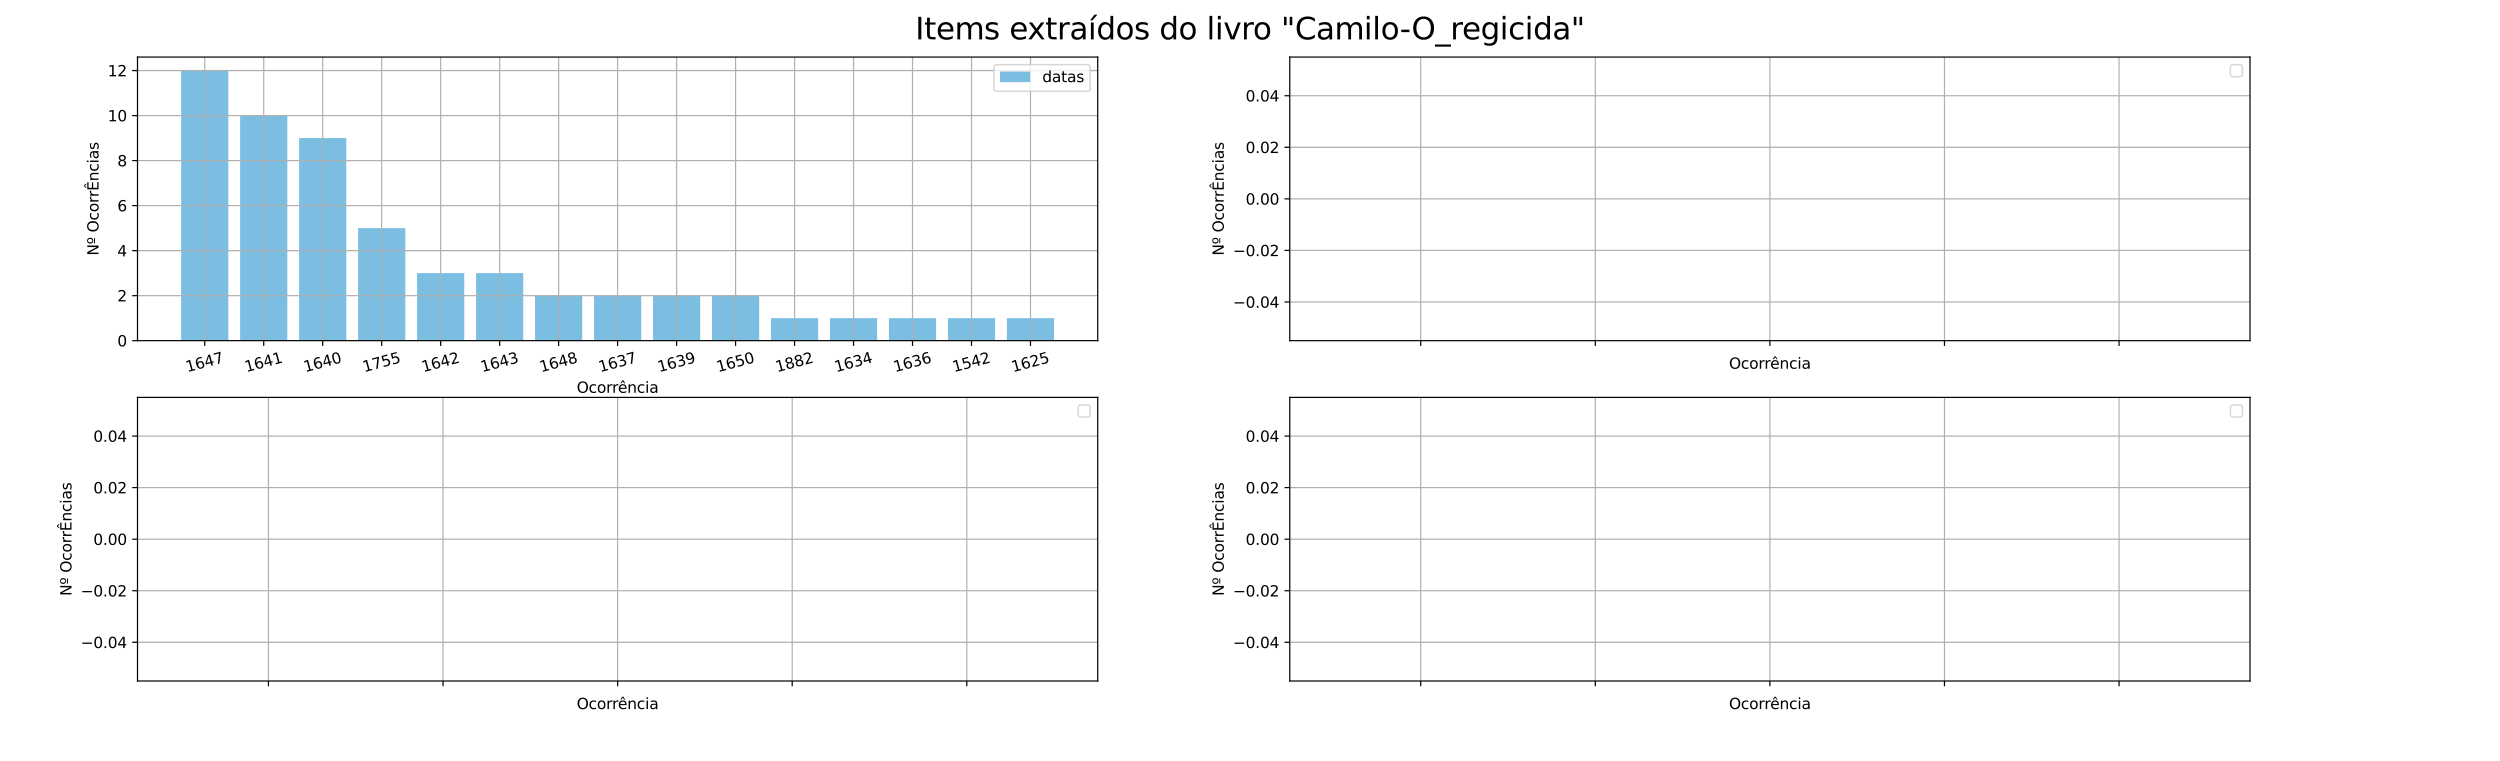 <?xml version="1.0" encoding="utf-8" standalone="no"?>
<!DOCTYPE svg PUBLIC "-//W3C//DTD SVG 1.1//EN"
  "http://www.w3.org/Graphics/SVG/1.1/DTD/svg11.dtd">
<svg xmlns:xlink="http://www.w3.org/1999/xlink" width="1656pt" height="504pt" viewBox="0 0 1656 504" xmlns="http://www.w3.org/2000/svg" version="1.1">
 <defs>
  <style type="text/css">*{stroke-linejoin: round; stroke-linecap: butt}</style>
 </defs>
 <g id="figure_1">
  <g id="patch_1">
   <path d="M 0 504 
L 1656 504 
L 1656 0 
L 0 0 
z
" style="fill: #ffffff"/>
  </g>
  <g id="axes_1">
   <g id="patch_2">
    <path d="M 91.08 225.655 
L 727.135 225.655 
L 727.135 37.8 
L 91.08 37.8 
z
" style="fill: #ffffff"/>
   </g>
   <g id="patch_3">
    <path d="M 119.992 225.655 
L 151.247 225.655 
L 151.247 46.745 
L 119.992 46.745 
z
" clip-path="url(#pb03be404f5)" style="fill: #7bbee2"/>
   </g>
   <g id="patch_4">
    <path d="M 159.061 225.655 
L 190.317 225.655 
L 190.317 76.564 
L 159.061 76.564 
z
" clip-path="url(#pb03be404f5)" style="fill: #7bbee2"/>
   </g>
   <g id="patch_5">
    <path d="M 198.131 225.655 
L 229.387 225.655 
L 229.387 91.473 
L 198.131 91.473 
z
" clip-path="url(#pb03be404f5)" style="fill: #7bbee2"/>
   </g>
   <g id="patch_6">
    <path d="M 237.201 225.655 
L 268.456 225.655 
L 268.456 151.109 
L 237.201 151.109 
z
" clip-path="url(#pb03be404f5)" style="fill: #7bbee2"/>
   </g>
   <g id="patch_7">
    <path d="M 276.27 225.655 
L 307.526 225.655 
L 307.526 180.927 
L 276.27 180.927 
z
" clip-path="url(#pb03be404f5)" style="fill: #7bbee2"/>
   </g>
   <g id="patch_8">
    <path d="M 315.34 225.655 
L 346.596 225.655 
L 346.596 180.927 
L 315.34 180.927 
z
" clip-path="url(#pb03be404f5)" style="fill: #7bbee2"/>
   </g>
   <g id="patch_9">
    <path d="M 354.41 225.655 
L 385.665 225.655 
L 385.665 195.836 
L 354.41 195.836 
z
" clip-path="url(#pb03be404f5)" style="fill: #7bbee2"/>
   </g>
   <g id="patch_10">
    <path d="M 393.479 225.655 
L 424.735 225.655 
L 424.735 195.836 
L 393.479 195.836 
z
" clip-path="url(#pb03be404f5)" style="fill: #7bbee2"/>
   </g>
   <g id="patch_11">
    <path d="M 432.549 225.655 
L 463.805 225.655 
L 463.805 195.836 
L 432.549 195.836 
z
" clip-path="url(#pb03be404f5)" style="fill: #7bbee2"/>
   </g>
   <g id="patch_12">
    <path d="M 471.619 225.655 
L 502.875 225.655 
L 502.875 195.836 
L 471.619 195.836 
z
" clip-path="url(#pb03be404f5)" style="fill: #7bbee2"/>
   </g>
   <g id="patch_13">
    <path d="M 510.688 225.655 
L 541.944 225.655 
L 541.944 210.745 
L 510.688 210.745 
z
" clip-path="url(#pb03be404f5)" style="fill: #7bbee2"/>
   </g>
   <g id="patch_14">
    <path d="M 549.758 225.655 
L 581.014 225.655 
L 581.014 210.745 
L 549.758 210.745 
z
" clip-path="url(#pb03be404f5)" style="fill: #7bbee2"/>
   </g>
   <g id="patch_15">
    <path d="M 588.828 225.655 
L 620.084 225.655 
L 620.084 210.745 
L 588.828 210.745 
z
" clip-path="url(#pb03be404f5)" style="fill: #7bbee2"/>
   </g>
   <g id="patch_16">
    <path d="M 627.898 225.655 
L 659.153 225.655 
L 659.153 210.745 
L 627.898 210.745 
z
" clip-path="url(#pb03be404f5)" style="fill: #7bbee2"/>
   </g>
   <g id="patch_17">
    <path d="M 666.967 225.655 
L 698.223 225.655 
L 698.223 210.745 
L 666.967 210.745 
z
" clip-path="url(#pb03be404f5)" style="fill: #7bbee2"/>
   </g>
   <g id="matplotlib.axis_1">
    <g id="xtick_1">
     <g id="line2d_1">
      <path d="M 135.619 225.655 
L 135.619 37.8 
" clip-path="url(#pb03be404f5)" style="fill: none; stroke: #b0b0b0; stroke-width: 0.8; stroke-linecap: square"/>
     </g>
     <g id="line2d_2">
      <defs>
       <path id="mbb9b0a2af9" d="M 0 0 
L 0 3.5 
" style="stroke: #000000; stroke-width: 0.8"/>
      </defs>
      <g>
       <use xlink:href="#mbb9b0a2af9" x="135.619" y="225.655" style="stroke: #000000; stroke-width: 0.8"/>
      </g>
     </g>
     <g id="text_1">
      <!-- 1647 -->
      <g transform="translate(124.042 246.581) rotate(-15) scale(0.1 -0.1)">
       <defs>
        <path id="DejaVuSans-31" d="M 794 531 
L 1825 531 
L 1825 4091 
L 703 3866 
L 703 4441 
L 1819 4666 
L 2450 4666 
L 2450 531 
L 3481 531 
L 3481 0 
L 794 0 
L 794 531 
z
" transform="scale(0.016)"/>
        <path id="DejaVuSans-36" d="M 2113 2584 
Q 1688 2584 1439 2293 
Q 1191 2003 1191 1497 
Q 1191 994 1439 701 
Q 1688 409 2113 409 
Q 2538 409 2786 701 
Q 3034 994 3034 1497 
Q 3034 2003 2786 2293 
Q 2538 2584 2113 2584 
z
M 3366 4563 
L 3366 3988 
Q 3128 4100 2886 4159 
Q 2644 4219 2406 4219 
Q 1781 4219 1451 3797 
Q 1122 3375 1075 2522 
Q 1259 2794 1537 2939 
Q 1816 3084 2150 3084 
Q 2853 3084 3261 2657 
Q 3669 2231 3669 1497 
Q 3669 778 3244 343 
Q 2819 -91 2113 -91 
Q 1303 -91 875 529 
Q 447 1150 447 2328 
Q 447 3434 972 4092 
Q 1497 4750 2381 4750 
Q 2619 4750 2861 4703 
Q 3103 4656 3366 4563 
z
" transform="scale(0.016)"/>
        <path id="DejaVuSans-34" d="M 2419 4116 
L 825 1625 
L 2419 1625 
L 2419 4116 
z
M 2253 4666 
L 3047 4666 
L 3047 1625 
L 3713 1625 
L 3713 1100 
L 3047 1100 
L 3047 0 
L 2419 0 
L 2419 1100 
L 313 1100 
L 313 1709 
L 2253 4666 
z
" transform="scale(0.016)"/>
        <path id="DejaVuSans-37" d="M 525 4666 
L 3525 4666 
L 3525 4397 
L 1831 0 
L 1172 0 
L 2766 4134 
L 525 4134 
L 525 4666 
z
" transform="scale(0.016)"/>
       </defs>
       <use xlink:href="#DejaVuSans-31"/>
       <use xlink:href="#DejaVuSans-36" x="63.623"/>
       <use xlink:href="#DejaVuSans-34" x="127.246"/>
       <use xlink:href="#DejaVuSans-37" x="190.869"/>
      </g>
     </g>
    </g>
    <g id="xtick_2">
     <g id="line2d_3">
      <path d="M 174.689 225.655 
L 174.689 37.8 
" clip-path="url(#pb03be404f5)" style="fill: none; stroke: #b0b0b0; stroke-width: 0.8; stroke-linecap: square"/>
     </g>
     <g id="line2d_4">
      <g>
       <use xlink:href="#mbb9b0a2af9" x="174.689" y="225.655" style="stroke: #000000; stroke-width: 0.8"/>
      </g>
     </g>
     <g id="text_2">
      <!-- 1641 -->
      <g transform="translate(163.112 246.581) rotate(-15) scale(0.1 -0.1)">
       <use xlink:href="#DejaVuSans-31"/>
       <use xlink:href="#DejaVuSans-36" x="63.623"/>
       <use xlink:href="#DejaVuSans-34" x="127.246"/>
       <use xlink:href="#DejaVuSans-31" x="190.869"/>
      </g>
     </g>
    </g>
    <g id="xtick_3">
     <g id="line2d_5">
      <path d="M 213.759 225.655 
L 213.759 37.8 
" clip-path="url(#pb03be404f5)" style="fill: none; stroke: #b0b0b0; stroke-width: 0.8; stroke-linecap: square"/>
     </g>
     <g id="line2d_6">
      <g>
       <use xlink:href="#mbb9b0a2af9" x="213.759" y="225.655" style="stroke: #000000; stroke-width: 0.8"/>
      </g>
     </g>
     <g id="text_3">
      <!-- 1640 -->
      <g transform="translate(202.182 246.581) rotate(-15) scale(0.1 -0.1)">
       <defs>
        <path id="DejaVuSans-30" d="M 2034 4250 
Q 1547 4250 1301 3770 
Q 1056 3291 1056 2328 
Q 1056 1369 1301 889 
Q 1547 409 2034 409 
Q 2525 409 2770 889 
Q 3016 1369 3016 2328 
Q 3016 3291 2770 3770 
Q 2525 4250 2034 4250 
z
M 2034 4750 
Q 2819 4750 3233 4129 
Q 3647 3509 3647 2328 
Q 3647 1150 3233 529 
Q 2819 -91 2034 -91 
Q 1250 -91 836 529 
Q 422 1150 422 2328 
Q 422 3509 836 4129 
Q 1250 4750 2034 4750 
z
" transform="scale(0.016)"/>
       </defs>
       <use xlink:href="#DejaVuSans-31"/>
       <use xlink:href="#DejaVuSans-36" x="63.623"/>
       <use xlink:href="#DejaVuSans-34" x="127.246"/>
       <use xlink:href="#DejaVuSans-30" x="190.869"/>
      </g>
     </g>
    </g>
    <g id="xtick_4">
     <g id="line2d_7">
      <path d="M 252.829 225.655 
L 252.829 37.8 
" clip-path="url(#pb03be404f5)" style="fill: none; stroke: #b0b0b0; stroke-width: 0.8; stroke-linecap: square"/>
     </g>
     <g id="line2d_8">
      <g>
       <use xlink:href="#mbb9b0a2af9" x="252.829" y="225.655" style="stroke: #000000; stroke-width: 0.8"/>
      </g>
     </g>
     <g id="text_4">
      <!-- 1755 -->
      <g transform="translate(241.251 246.581) rotate(-15) scale(0.1 -0.1)">
       <defs>
        <path id="DejaVuSans-35" d="M 691 4666 
L 3169 4666 
L 3169 4134 
L 1269 4134 
L 1269 2991 
Q 1406 3038 1543 3061 
Q 1681 3084 1819 3084 
Q 2600 3084 3056 2656 
Q 3513 2228 3513 1497 
Q 3513 744 3044 326 
Q 2575 -91 1722 -91 
Q 1428 -91 1123 -41 
Q 819 9 494 109 
L 494 744 
Q 775 591 1075 516 
Q 1375 441 1709 441 
Q 2250 441 2565 725 
Q 2881 1009 2881 1497 
Q 2881 1984 2565 2268 
Q 2250 2553 1709 2553 
Q 1456 2553 1204 2497 
Q 953 2441 691 2322 
L 691 4666 
z
" transform="scale(0.016)"/>
       </defs>
       <use xlink:href="#DejaVuSans-31"/>
       <use xlink:href="#DejaVuSans-37" x="63.623"/>
       <use xlink:href="#DejaVuSans-35" x="127.246"/>
       <use xlink:href="#DejaVuSans-35" x="190.869"/>
      </g>
     </g>
    </g>
    <g id="xtick_5">
     <g id="line2d_9">
      <path d="M 291.898 225.655 
L 291.898 37.8 
" clip-path="url(#pb03be404f5)" style="fill: none; stroke: #b0b0b0; stroke-width: 0.8; stroke-linecap: square"/>
     </g>
     <g id="line2d_10">
      <g>
       <use xlink:href="#mbb9b0a2af9" x="291.898" y="225.655" style="stroke: #000000; stroke-width: 0.8"/>
      </g>
     </g>
     <g id="text_5">
      <!-- 1642 -->
      <g transform="translate(280.321 246.581) rotate(-15) scale(0.1 -0.1)">
       <defs>
        <path id="DejaVuSans-32" d="M 1228 531 
L 3431 531 
L 3431 0 
L 469 0 
L 469 531 
Q 828 903 1448 1529 
Q 2069 2156 2228 2338 
Q 2531 2678 2651 2914 
Q 2772 3150 2772 3378 
Q 2772 3750 2511 3984 
Q 2250 4219 1831 4219 
Q 1534 4219 1204 4116 
Q 875 4013 500 3803 
L 500 4441 
Q 881 4594 1212 4672 
Q 1544 4750 1819 4750 
Q 2544 4750 2975 4387 
Q 3406 4025 3406 3419 
Q 3406 3131 3298 2873 
Q 3191 2616 2906 2266 
Q 2828 2175 2409 1742 
Q 1991 1309 1228 531 
z
" transform="scale(0.016)"/>
       </defs>
       <use xlink:href="#DejaVuSans-31"/>
       <use xlink:href="#DejaVuSans-36" x="63.623"/>
       <use xlink:href="#DejaVuSans-34" x="127.246"/>
       <use xlink:href="#DejaVuSans-32" x="190.869"/>
      </g>
     </g>
    </g>
    <g id="xtick_6">
     <g id="line2d_11">
      <path d="M 330.968 225.655 
L 330.968 37.8 
" clip-path="url(#pb03be404f5)" style="fill: none; stroke: #b0b0b0; stroke-width: 0.8; stroke-linecap: square"/>
     </g>
     <g id="line2d_12">
      <g>
       <use xlink:href="#mbb9b0a2af9" x="330.968" y="225.655" style="stroke: #000000; stroke-width: 0.8"/>
      </g>
     </g>
     <g id="text_6">
      <!-- 1643 -->
      <g transform="translate(319.391 246.581) rotate(-15) scale(0.1 -0.1)">
       <defs>
        <path id="DejaVuSans-33" d="M 2597 2516 
Q 3050 2419 3304 2112 
Q 3559 1806 3559 1356 
Q 3559 666 3084 287 
Q 2609 -91 1734 -91 
Q 1441 -91 1130 -33 
Q 819 25 488 141 
L 488 750 
Q 750 597 1062 519 
Q 1375 441 1716 441 
Q 2309 441 2620 675 
Q 2931 909 2931 1356 
Q 2931 1769 2642 2001 
Q 2353 2234 1838 2234 
L 1294 2234 
L 1294 2753 
L 1863 2753 
Q 2328 2753 2575 2939 
Q 2822 3125 2822 3475 
Q 2822 3834 2567 4026 
Q 2313 4219 1838 4219 
Q 1578 4219 1281 4162 
Q 984 4106 628 3988 
L 628 4550 
Q 988 4650 1302 4700 
Q 1616 4750 1894 4750 
Q 2613 4750 3031 4423 
Q 3450 4097 3450 3541 
Q 3450 3153 3228 2886 
Q 3006 2619 2597 2516 
z
" transform="scale(0.016)"/>
       </defs>
       <use xlink:href="#DejaVuSans-31"/>
       <use xlink:href="#DejaVuSans-36" x="63.623"/>
       <use xlink:href="#DejaVuSans-34" x="127.246"/>
       <use xlink:href="#DejaVuSans-33" x="190.869"/>
      </g>
     </g>
    </g>
    <g id="xtick_7">
     <g id="line2d_13">
      <path d="M 370.038 225.655 
L 370.038 37.8 
" clip-path="url(#pb03be404f5)" style="fill: none; stroke: #b0b0b0; stroke-width: 0.8; stroke-linecap: square"/>
     </g>
     <g id="line2d_14">
      <g>
       <use xlink:href="#mbb9b0a2af9" x="370.038" y="225.655" style="stroke: #000000; stroke-width: 0.8"/>
      </g>
     </g>
     <g id="text_7">
      <!-- 1648 -->
      <g transform="translate(358.46 246.581) rotate(-15) scale(0.1 -0.1)">
       <defs>
        <path id="DejaVuSans-38" d="M 2034 2216 
Q 1584 2216 1326 1975 
Q 1069 1734 1069 1313 
Q 1069 891 1326 650 
Q 1584 409 2034 409 
Q 2484 409 2743 651 
Q 3003 894 3003 1313 
Q 3003 1734 2745 1975 
Q 2488 2216 2034 2216 
z
M 1403 2484 
Q 997 2584 770 2862 
Q 544 3141 544 3541 
Q 544 4100 942 4425 
Q 1341 4750 2034 4750 
Q 2731 4750 3128 4425 
Q 3525 4100 3525 3541 
Q 3525 3141 3298 2862 
Q 3072 2584 2669 2484 
Q 3125 2378 3379 2068 
Q 3634 1759 3634 1313 
Q 3634 634 3220 271 
Q 2806 -91 2034 -91 
Q 1263 -91 848 271 
Q 434 634 434 1313 
Q 434 1759 690 2068 
Q 947 2378 1403 2484 
z
M 1172 3481 
Q 1172 3119 1398 2916 
Q 1625 2713 2034 2713 
Q 2441 2713 2670 2916 
Q 2900 3119 2900 3481 
Q 2900 3844 2670 4047 
Q 2441 4250 2034 4250 
Q 1625 4250 1398 4047 
Q 1172 3844 1172 3481 
z
" transform="scale(0.016)"/>
       </defs>
       <use xlink:href="#DejaVuSans-31"/>
       <use xlink:href="#DejaVuSans-36" x="63.623"/>
       <use xlink:href="#DejaVuSans-34" x="127.246"/>
       <use xlink:href="#DejaVuSans-38" x="190.869"/>
      </g>
     </g>
    </g>
    <g id="xtick_8">
     <g id="line2d_15">
      <path d="M 409.107 225.655 
L 409.107 37.8 
" clip-path="url(#pb03be404f5)" style="fill: none; stroke: #b0b0b0; stroke-width: 0.8; stroke-linecap: square"/>
     </g>
     <g id="line2d_16">
      <g>
       <use xlink:href="#mbb9b0a2af9" x="409.107" y="225.655" style="stroke: #000000; stroke-width: 0.8"/>
      </g>
     </g>
     <g id="text_8">
      <!-- 1637 -->
      <g transform="translate(397.53 246.581) rotate(-15) scale(0.1 -0.1)">
       <use xlink:href="#DejaVuSans-31"/>
       <use xlink:href="#DejaVuSans-36" x="63.623"/>
       <use xlink:href="#DejaVuSans-33" x="127.246"/>
       <use xlink:href="#DejaVuSans-37" x="190.869"/>
      </g>
     </g>
    </g>
    <g id="xtick_9">
     <g id="line2d_17">
      <path d="M 448.177 225.655 
L 448.177 37.8 
" clip-path="url(#pb03be404f5)" style="fill: none; stroke: #b0b0b0; stroke-width: 0.8; stroke-linecap: square"/>
     </g>
     <g id="line2d_18">
      <g>
       <use xlink:href="#mbb9b0a2af9" x="448.177" y="225.655" style="stroke: #000000; stroke-width: 0.8"/>
      </g>
     </g>
     <g id="text_9">
      <!-- 1639 -->
      <g transform="translate(436.6 246.581) rotate(-15) scale(0.1 -0.1)">
       <defs>
        <path id="DejaVuSans-39" d="M 703 97 
L 703 672 
Q 941 559 1184 500 
Q 1428 441 1663 441 
Q 2288 441 2617 861 
Q 2947 1281 2994 2138 
Q 2813 1869 2534 1725 
Q 2256 1581 1919 1581 
Q 1219 1581 811 2004 
Q 403 2428 403 3163 
Q 403 3881 828 4315 
Q 1253 4750 1959 4750 
Q 2769 4750 3195 4129 
Q 3622 3509 3622 2328 
Q 3622 1225 3098 567 
Q 2575 -91 1691 -91 
Q 1453 -91 1209 -44 
Q 966 3 703 97 
z
M 1959 2075 
Q 2384 2075 2632 2365 
Q 2881 2656 2881 3163 
Q 2881 3666 2632 3958 
Q 2384 4250 1959 4250 
Q 1534 4250 1286 3958 
Q 1038 3666 1038 3163 
Q 1038 2656 1286 2365 
Q 1534 2075 1959 2075 
z
" transform="scale(0.016)"/>
       </defs>
       <use xlink:href="#DejaVuSans-31"/>
       <use xlink:href="#DejaVuSans-36" x="63.623"/>
       <use xlink:href="#DejaVuSans-33" x="127.246"/>
       <use xlink:href="#DejaVuSans-39" x="190.869"/>
      </g>
     </g>
    </g>
    <g id="xtick_10">
     <g id="line2d_19">
      <path d="M 487.247 225.655 
L 487.247 37.8 
" clip-path="url(#pb03be404f5)" style="fill: none; stroke: #b0b0b0; stroke-width: 0.8; stroke-linecap: square"/>
     </g>
     <g id="line2d_20">
      <g>
       <use xlink:href="#mbb9b0a2af9" x="487.247" y="225.655" style="stroke: #000000; stroke-width: 0.8"/>
      </g>
     </g>
     <g id="text_10">
      <!-- 1650 -->
      <g transform="translate(475.669 246.581) rotate(-15) scale(0.1 -0.1)">
       <use xlink:href="#DejaVuSans-31"/>
       <use xlink:href="#DejaVuSans-36" x="63.623"/>
       <use xlink:href="#DejaVuSans-35" x="127.246"/>
       <use xlink:href="#DejaVuSans-30" x="190.869"/>
      </g>
     </g>
    </g>
    <g id="xtick_11">
     <g id="line2d_21">
      <path d="M 526.316 225.655 
L 526.316 37.8 
" clip-path="url(#pb03be404f5)" style="fill: none; stroke: #b0b0b0; stroke-width: 0.8; stroke-linecap: square"/>
     </g>
     <g id="line2d_22">
      <g>
       <use xlink:href="#mbb9b0a2af9" x="526.316" y="225.655" style="stroke: #000000; stroke-width: 0.8"/>
      </g>
     </g>
     <g id="text_11">
      <!-- 1882 -->
      <g transform="translate(514.739 246.581) rotate(-15) scale(0.1 -0.1)">
       <use xlink:href="#DejaVuSans-31"/>
       <use xlink:href="#DejaVuSans-38" x="63.623"/>
       <use xlink:href="#DejaVuSans-38" x="127.246"/>
       <use xlink:href="#DejaVuSans-32" x="190.869"/>
      </g>
     </g>
    </g>
    <g id="xtick_12">
     <g id="line2d_23">
      <path d="M 565.386 225.655 
L 565.386 37.8 
" clip-path="url(#pb03be404f5)" style="fill: none; stroke: #b0b0b0; stroke-width: 0.8; stroke-linecap: square"/>
     </g>
     <g id="line2d_24">
      <g>
       <use xlink:href="#mbb9b0a2af9" x="565.386" y="225.655" style="stroke: #000000; stroke-width: 0.8"/>
      </g>
     </g>
     <g id="text_12">
      <!-- 1634 -->
      <g transform="translate(553.809 246.581) rotate(-15) scale(0.1 -0.1)">
       <use xlink:href="#DejaVuSans-31"/>
       <use xlink:href="#DejaVuSans-36" x="63.623"/>
       <use xlink:href="#DejaVuSans-33" x="127.246"/>
       <use xlink:href="#DejaVuSans-34" x="190.869"/>
      </g>
     </g>
    </g>
    <g id="xtick_13">
     <g id="line2d_25">
      <path d="M 604.456 225.655 
L 604.456 37.8 
" clip-path="url(#pb03be404f5)" style="fill: none; stroke: #b0b0b0; stroke-width: 0.8; stroke-linecap: square"/>
     </g>
     <g id="line2d_26">
      <g>
       <use xlink:href="#mbb9b0a2af9" x="604.456" y="225.655" style="stroke: #000000; stroke-width: 0.8"/>
      </g>
     </g>
     <g id="text_13">
      <!-- 1636 -->
      <g transform="translate(592.878 246.581) rotate(-15) scale(0.1 -0.1)">
       <use xlink:href="#DejaVuSans-31"/>
       <use xlink:href="#DejaVuSans-36" x="63.623"/>
       <use xlink:href="#DejaVuSans-33" x="127.246"/>
       <use xlink:href="#DejaVuSans-36" x="190.869"/>
      </g>
     </g>
    </g>
    <g id="xtick_14">
     <g id="line2d_27">
      <path d="M 643.525 225.655 
L 643.525 37.8 
" clip-path="url(#pb03be404f5)" style="fill: none; stroke: #b0b0b0; stroke-width: 0.8; stroke-linecap: square"/>
     </g>
     <g id="line2d_28">
      <g>
       <use xlink:href="#mbb9b0a2af9" x="643.525" y="225.655" style="stroke: #000000; stroke-width: 0.8"/>
      </g>
     </g>
     <g id="text_14">
      <!-- 1542 -->
      <g transform="translate(631.948 246.581) rotate(-15) scale(0.1 -0.1)">
       <use xlink:href="#DejaVuSans-31"/>
       <use xlink:href="#DejaVuSans-35" x="63.623"/>
       <use xlink:href="#DejaVuSans-34" x="127.246"/>
       <use xlink:href="#DejaVuSans-32" x="190.869"/>
      </g>
     </g>
    </g>
    <g id="xtick_15">
     <g id="line2d_29">
      <path d="M 682.595 225.655 
L 682.595 37.8 
" clip-path="url(#pb03be404f5)" style="fill: none; stroke: #b0b0b0; stroke-width: 0.8; stroke-linecap: square"/>
     </g>
     <g id="line2d_30">
      <g>
       <use xlink:href="#mbb9b0a2af9" x="682.595" y="225.655" style="stroke: #000000; stroke-width: 0.8"/>
      </g>
     </g>
     <g id="text_15">
      <!-- 1625 -->
      <g transform="translate(671.018 246.581) rotate(-15) scale(0.1 -0.1)">
       <use xlink:href="#DejaVuSans-31"/>
       <use xlink:href="#DejaVuSans-36" x="63.623"/>
       <use xlink:href="#DejaVuSans-32" x="127.246"/>
       <use xlink:href="#DejaVuSans-35" x="190.869"/>
      </g>
     </g>
    </g>
    <g id="text_16">
     <!-- Ocorrência -->
     <g transform="translate(382.004 260.188) scale(0.1 -0.1)">
      <defs>
       <path id="DejaVuSans-4f" d="M 2522 4238 
Q 1834 4238 1429 3725 
Q 1025 3213 1025 2328 
Q 1025 1447 1429 934 
Q 1834 422 2522 422 
Q 3209 422 3611 934 
Q 4013 1447 4013 2328 
Q 4013 3213 3611 3725 
Q 3209 4238 2522 4238 
z
M 2522 4750 
Q 3503 4750 4090 4092 
Q 4678 3434 4678 2328 
Q 4678 1225 4090 567 
Q 3503 -91 2522 -91 
Q 1538 -91 948 565 
Q 359 1222 359 2328 
Q 359 3434 948 4092 
Q 1538 4750 2522 4750 
z
" transform="scale(0.016)"/>
       <path id="DejaVuSans-63" d="M 3122 3366 
L 3122 2828 
Q 2878 2963 2633 3030 
Q 2388 3097 2138 3097 
Q 1578 3097 1268 2742 
Q 959 2388 959 1747 
Q 959 1106 1268 751 
Q 1578 397 2138 397 
Q 2388 397 2633 464 
Q 2878 531 3122 666 
L 3122 134 
Q 2881 22 2623 -34 
Q 2366 -91 2075 -91 
Q 1284 -91 818 406 
Q 353 903 353 1747 
Q 353 2603 823 3093 
Q 1294 3584 2113 3584 
Q 2378 3584 2631 3529 
Q 2884 3475 3122 3366 
z
" transform="scale(0.016)"/>
       <path id="DejaVuSans-6f" d="M 1959 3097 
Q 1497 3097 1228 2736 
Q 959 2375 959 1747 
Q 959 1119 1226 758 
Q 1494 397 1959 397 
Q 2419 397 2687 759 
Q 2956 1122 2956 1747 
Q 2956 2369 2687 2733 
Q 2419 3097 1959 3097 
z
M 1959 3584 
Q 2709 3584 3137 3096 
Q 3566 2609 3566 1747 
Q 3566 888 3137 398 
Q 2709 -91 1959 -91 
Q 1206 -91 779 398 
Q 353 888 353 1747 
Q 353 2609 779 3096 
Q 1206 3584 1959 3584 
z
" transform="scale(0.016)"/>
       <path id="DejaVuSans-72" d="M 2631 2963 
Q 2534 3019 2420 3045 
Q 2306 3072 2169 3072 
Q 1681 3072 1420 2755 
Q 1159 2438 1159 1844 
L 1159 0 
L 581 0 
L 581 3500 
L 1159 3500 
L 1159 2956 
Q 1341 3275 1631 3429 
Q 1922 3584 2338 3584 
Q 2397 3584 2469 3576 
Q 2541 3569 2628 3553 
L 2631 2963 
z
" transform="scale(0.016)"/>
       <path id="DejaVuSans-ea" d="M 3597 1894 
L 3597 1613 
L 953 1613 
Q 991 1019 1311 708 
Q 1631 397 2203 397 
Q 2534 397 2845 478 
Q 3156 559 3463 722 
L 3463 178 
Q 3153 47 2828 -22 
Q 2503 -91 2169 -91 
Q 1331 -91 842 396 
Q 353 884 353 1716 
Q 353 2575 817 3079 
Q 1281 3584 2069 3584 
Q 2775 3584 3186 3129 
Q 3597 2675 3597 1894 
z
M 3022 2063 
Q 3016 2534 2758 2815 
Q 2500 3097 2075 3097 
Q 1594 3097 1305 2825 
Q 1016 2553 972 2059 
L 3022 2063 
z
M 1801 5119 
L 2263 5119 
L 3029 3944 
L 2595 3944 
L 2032 4709 
L 1470 3944 
L 1035 3944 
L 1801 5119 
z
" transform="scale(0.016)"/>
       <path id="DejaVuSans-6e" d="M 3513 2113 
L 3513 0 
L 2938 0 
L 2938 2094 
Q 2938 2591 2744 2837 
Q 2550 3084 2163 3084 
Q 1697 3084 1428 2787 
Q 1159 2491 1159 1978 
L 1159 0 
L 581 0 
L 581 3500 
L 1159 3500 
L 1159 2956 
Q 1366 3272 1645 3428 
Q 1925 3584 2291 3584 
Q 2894 3584 3203 3211 
Q 3513 2838 3513 2113 
z
" transform="scale(0.016)"/>
       <path id="DejaVuSans-69" d="M 603 3500 
L 1178 3500 
L 1178 0 
L 603 0 
L 603 3500 
z
M 603 4863 
L 1178 4863 
L 1178 4134 
L 603 4134 
L 603 4863 
z
" transform="scale(0.016)"/>
       <path id="DejaVuSans-61" d="M 2194 1759 
Q 1497 1759 1228 1600 
Q 959 1441 959 1056 
Q 959 750 1161 570 
Q 1363 391 1709 391 
Q 2188 391 2477 730 
Q 2766 1069 2766 1631 
L 2766 1759 
L 2194 1759 
z
M 3341 1997 
L 3341 0 
L 2766 0 
L 2766 531 
Q 2569 213 2275 61 
Q 1981 -91 1556 -91 
Q 1019 -91 701 211 
Q 384 513 384 1019 
Q 384 1609 779 1909 
Q 1175 2209 1959 2209 
L 2766 2209 
L 2766 2266 
Q 2766 2663 2505 2880 
Q 2244 3097 1772 3097 
Q 1472 3097 1187 3025 
Q 903 2953 641 2809 
L 641 3341 
Q 956 3463 1253 3523 
Q 1550 3584 1831 3584 
Q 2591 3584 2966 3190 
Q 3341 2797 3341 1997 
z
" transform="scale(0.016)"/>
      </defs>
      <use xlink:href="#DejaVuSans-4f"/>
      <use xlink:href="#DejaVuSans-63" x="78.711"/>
      <use xlink:href="#DejaVuSans-6f" x="133.691"/>
      <use xlink:href="#DejaVuSans-72" x="194.873"/>
      <use xlink:href="#DejaVuSans-72" x="234.236"/>
      <use xlink:href="#DejaVuSans-ea" x="273.1"/>
      <use xlink:href="#DejaVuSans-6e" x="334.623"/>
      <use xlink:href="#DejaVuSans-63" x="398.002"/>
      <use xlink:href="#DejaVuSans-69" x="452.982"/>
      <use xlink:href="#DejaVuSans-61" x="480.766"/>
     </g>
    </g>
   </g>
   <g id="matplotlib.axis_2">
    <g id="ytick_1">
     <g id="line2d_31">
      <path d="M 91.08 225.655 
L 727.135 225.655 
" clip-path="url(#pb03be404f5)" style="fill: none; stroke: #b0b0b0; stroke-width: 0.8; stroke-linecap: square"/>
     </g>
     <g id="line2d_32">
      <defs>
       <path id="m54f00ef36f" d="M 0 0 
L -3.5 0 
" style="stroke: #000000; stroke-width: 0.8"/>
      </defs>
      <g>
       <use xlink:href="#m54f00ef36f" x="91.08" y="225.655" style="stroke: #000000; stroke-width: 0.8"/>
      </g>
     </g>
     <g id="text_17">
      <!-- 0 -->
      <g transform="translate(77.718 229.454) scale(0.1 -0.1)">
       <use xlink:href="#DejaVuSans-30"/>
      </g>
     </g>
    </g>
    <g id="ytick_2">
     <g id="line2d_33">
      <path d="M 91.08 195.836 
L 727.135 195.836 
" clip-path="url(#pb03be404f5)" style="fill: none; stroke: #b0b0b0; stroke-width: 0.8; stroke-linecap: square"/>
     </g>
     <g id="line2d_34">
      <g>
       <use xlink:href="#m54f00ef36f" x="91.08" y="195.836" style="stroke: #000000; stroke-width: 0.8"/>
      </g>
     </g>
     <g id="text_18">
      <!-- 2 -->
      <g transform="translate(77.718 199.636) scale(0.1 -0.1)">
       <use xlink:href="#DejaVuSans-32"/>
      </g>
     </g>
    </g>
    <g id="ytick_3">
     <g id="line2d_35">
      <path d="M 91.08 166.018 
L 727.135 166.018 
" clip-path="url(#pb03be404f5)" style="fill: none; stroke: #b0b0b0; stroke-width: 0.8; stroke-linecap: square"/>
     </g>
     <g id="line2d_36">
      <g>
       <use xlink:href="#m54f00ef36f" x="91.08" y="166.018" style="stroke: #000000; stroke-width: 0.8"/>
      </g>
     </g>
     <g id="text_19">
      <!-- 4 -->
      <g transform="translate(77.718 169.817) scale(0.1 -0.1)">
       <use xlink:href="#DejaVuSans-34"/>
      </g>
     </g>
    </g>
    <g id="ytick_4">
     <g id="line2d_37">
      <path d="M 91.08 136.2 
L 727.135 136.2 
" clip-path="url(#pb03be404f5)" style="fill: none; stroke: #b0b0b0; stroke-width: 0.8; stroke-linecap: square"/>
     </g>
     <g id="line2d_38">
      <g>
       <use xlink:href="#m54f00ef36f" x="91.08" y="136.2" style="stroke: #000000; stroke-width: 0.8"/>
      </g>
     </g>
     <g id="text_20">
      <!-- 6 -->
      <g transform="translate(77.718 139.999) scale(0.1 -0.1)">
       <use xlink:href="#DejaVuSans-36"/>
      </g>
     </g>
    </g>
    <g id="ytick_5">
     <g id="line2d_39">
      <path d="M 91.08 106.382 
L 727.135 106.382 
" clip-path="url(#pb03be404f5)" style="fill: none; stroke: #b0b0b0; stroke-width: 0.8; stroke-linecap: square"/>
     </g>
     <g id="line2d_40">
      <g>
       <use xlink:href="#m54f00ef36f" x="91.08" y="106.382" style="stroke: #000000; stroke-width: 0.8"/>
      </g>
     </g>
     <g id="text_21">
      <!-- 8 -->
      <g transform="translate(77.718 110.181) scale(0.1 -0.1)">
       <use xlink:href="#DejaVuSans-38"/>
      </g>
     </g>
    </g>
    <g id="ytick_6">
     <g id="line2d_41">
      <path d="M 91.08 76.564 
L 727.135 76.564 
" clip-path="url(#pb03be404f5)" style="fill: none; stroke: #b0b0b0; stroke-width: 0.8; stroke-linecap: square"/>
     </g>
     <g id="line2d_42">
      <g>
       <use xlink:href="#m54f00ef36f" x="91.08" y="76.564" style="stroke: #000000; stroke-width: 0.8"/>
      </g>
     </g>
     <g id="text_22">
      <!-- 10 -->
      <g transform="translate(71.355 80.363) scale(0.1 -0.1)">
       <use xlink:href="#DejaVuSans-31"/>
       <use xlink:href="#DejaVuSans-30" x="63.623"/>
      </g>
     </g>
    </g>
    <g id="ytick_7">
     <g id="line2d_43">
      <path d="M 91.08 46.745 
L 727.135 46.745 
" clip-path="url(#pb03be404f5)" style="fill: none; stroke: #b0b0b0; stroke-width: 0.8; stroke-linecap: square"/>
     </g>
     <g id="line2d_44">
      <g>
       <use xlink:href="#m54f00ef36f" x="91.08" y="46.745" style="stroke: #000000; stroke-width: 0.8"/>
      </g>
     </g>
     <g id="text_23">
      <!-- 12 -->
      <g transform="translate(71.355 50.545) scale(0.1 -0.1)">
       <use xlink:href="#DejaVuSans-31"/>
       <use xlink:href="#DejaVuSans-32" x="63.623"/>
      </g>
     </g>
    </g>
    <g id="text_24">
     <!-- Nº OcorrÊncias -->
     <g transform="translate(65.275 169.316) rotate(-90) scale(0.1 -0.1)">
      <defs>
       <path id="DejaVuSans-4e" d="M 628 4666 
L 1478 4666 
L 3547 763 
L 3547 4666 
L 4159 4666 
L 4159 0 
L 3309 0 
L 1241 3903 
L 1241 0 
L 628 0 
L 628 4666 
z
" transform="scale(0.016)"/>
       <path id="DejaVuSans-ba" d="M 434 1850 
L 2584 1850 
L 2584 1466 
L 434 1466 
L 434 1850 
z
M 1509 4750 
Q 2069 4750 2391 4404 
Q 2713 4059 2713 3463 
Q 2713 2866 2391 2523 
Q 2069 2181 1509 2181 
Q 950 2181 625 2525 
Q 300 2869 300 3463 
Q 300 4059 625 4404 
Q 950 4750 1509 4750 
z
M 1509 4391 
Q 1181 4391 984 4139 
Q 788 3888 788 3463 
Q 788 3047 986 2797 
Q 1184 2547 1509 2547 
Q 1838 2547 2033 2797 
Q 2228 3047 2228 3463 
Q 2228 3891 2034 4141 
Q 1841 4391 1509 4391 
z
" transform="scale(0.016)"/>
       <path id="DejaVuSans-20" transform="scale(0.016)"/>
       <path id="DejaVuSans-ca" d="M 628 4666 
L 3578 4666 
L 3578 4134 
L 1259 4134 
L 1259 2753 
L 3481 2753 
L 3481 2222 
L 1259 2222 
L 1259 531 
L 3634 531 
L 3634 0 
L 628 0 
L 628 4666 
z
M 1802 5927 
L 2390 5927 
L 3049 5096 
L 2615 5096 
L 2096 5652 
L 1577 5096 
L 1143 5096 
L 1802 5927 
z
" transform="scale(0.016)"/>
       <path id="DejaVuSans-73" d="M 2834 3397 
L 2834 2853 
Q 2591 2978 2328 3040 
Q 2066 3103 1784 3103 
Q 1356 3103 1142 2972 
Q 928 2841 928 2578 
Q 928 2378 1081 2264 
Q 1234 2150 1697 2047 
L 1894 2003 
Q 2506 1872 2764 1633 
Q 3022 1394 3022 966 
Q 3022 478 2636 193 
Q 2250 -91 1575 -91 
Q 1294 -91 989 -36 
Q 684 19 347 128 
L 347 722 
Q 666 556 975 473 
Q 1284 391 1588 391 
Q 1994 391 2212 530 
Q 2431 669 2431 922 
Q 2431 1156 2273 1281 
Q 2116 1406 1581 1522 
L 1381 1569 
Q 847 1681 609 1914 
Q 372 2147 372 2553 
Q 372 3047 722 3315 
Q 1072 3584 1716 3584 
Q 2034 3584 2315 3537 
Q 2597 3491 2834 3397 
z
" transform="scale(0.016)"/>
      </defs>
      <use xlink:href="#DejaVuSans-4e"/>
      <use xlink:href="#DejaVuSans-ba" x="74.805"/>
      <use xlink:href="#DejaVuSans-20" x="121.924"/>
      <use xlink:href="#DejaVuSans-4f" x="153.711"/>
      <use xlink:href="#DejaVuSans-63" x="232.422"/>
      <use xlink:href="#DejaVuSans-6f" x="287.402"/>
      <use xlink:href="#DejaVuSans-72" x="348.584"/>
      <use xlink:href="#DejaVuSans-72" x="387.947"/>
      <use xlink:href="#DejaVuSans-ca" x="429.061"/>
      <use xlink:href="#DejaVuSans-6e" x="492.244"/>
      <use xlink:href="#DejaVuSans-63" x="555.623"/>
      <use xlink:href="#DejaVuSans-69" x="610.604"/>
      <use xlink:href="#DejaVuSans-61" x="638.387"/>
      <use xlink:href="#DejaVuSans-73" x="699.666"/>
     </g>
    </g>
   </g>
   <g id="patch_18">
    <path d="M 91.08 225.655 
L 91.08 37.8 
" style="fill: none; stroke: #000000; stroke-width: 0.8; stroke-linejoin: miter; stroke-linecap: square"/>
   </g>
   <g id="patch_19">
    <path d="M 727.135 225.655 
L 727.135 37.8 
" style="fill: none; stroke: #000000; stroke-width: 0.8; stroke-linejoin: miter; stroke-linecap: square"/>
   </g>
   <g id="patch_20">
    <path d="M 91.08 225.655 
L 727.135 225.655 
" style="fill: none; stroke: #000000; stroke-width: 0.8; stroke-linejoin: miter; stroke-linecap: square"/>
   </g>
   <g id="patch_21">
    <path d="M 91.08 37.8 
L 727.135 37.8 
" style="fill: none; stroke: #000000; stroke-width: 0.8; stroke-linejoin: miter; stroke-linecap: square"/>
   </g>
   <g id="legend_1">
    <g id="patch_22">
     <path d="M 660.4 60.478 
L 720.135 60.478 
Q 722.135 60.478 722.135 58.478 
L 722.135 44.8 
Q 722.135 42.8 720.135 42.8 
L 660.4 42.8 
Q 658.4 42.8 658.4 44.8 
L 658.4 58.478 
Q 658.4 60.478 660.4 60.478 
z
" style="fill: #ffffff; opacity: 0.8; stroke: #cccccc; stroke-linejoin: miter"/>
    </g>
    <g id="patch_23">
     <path d="M 662.4 54.398 
L 682.4 54.398 
L 682.4 47.398 
L 662.4 47.398 
z
" style="fill: #7bbee2"/>
    </g>
    <g id="text_25">
     <!-- datas -->
     <g transform="translate(690.4 54.398) scale(0.1 -0.1)">
      <defs>
       <path id="DejaVuSans-64" d="M 2906 2969 
L 2906 4863 
L 3481 4863 
L 3481 0 
L 2906 0 
L 2906 525 
Q 2725 213 2448 61 
Q 2172 -91 1784 -91 
Q 1150 -91 751 415 
Q 353 922 353 1747 
Q 353 2572 751 3078 
Q 1150 3584 1784 3584 
Q 2172 3584 2448 3432 
Q 2725 3281 2906 2969 
z
M 947 1747 
Q 947 1113 1208 752 
Q 1469 391 1925 391 
Q 2381 391 2643 752 
Q 2906 1113 2906 1747 
Q 2906 2381 2643 2742 
Q 2381 3103 1925 3103 
Q 1469 3103 1208 2742 
Q 947 2381 947 1747 
z
" transform="scale(0.016)"/>
       <path id="DejaVuSans-74" d="M 1172 4494 
L 1172 3500 
L 2356 3500 
L 2356 3053 
L 1172 3053 
L 1172 1153 
Q 1172 725 1289 603 
Q 1406 481 1766 481 
L 2356 481 
L 2356 0 
L 1766 0 
Q 1100 0 847 248 
Q 594 497 594 1153 
L 594 3053 
L 172 3053 
L 172 3500 
L 594 3500 
L 594 4494 
L 1172 4494 
z
" transform="scale(0.016)"/>
      </defs>
      <use xlink:href="#DejaVuSans-64"/>
      <use xlink:href="#DejaVuSans-61" x="63.477"/>
      <use xlink:href="#DejaVuSans-74" x="124.756"/>
      <use xlink:href="#DejaVuSans-61" x="163.965"/>
      <use xlink:href="#DejaVuSans-73" x="225.244"/>
     </g>
    </g>
   </g>
  </g>
  <g id="axes_2">
   <g id="patch_24">
    <path d="M 854.345 225.655 
L 1490.4 225.655 
L 1490.4 37.8 
L 854.345 37.8 
z
" style="fill: #ffffff"/>
   </g>
   <g id="matplotlib.axis_3">
    <g id="xtick_16">
     <g id="line2d_45">
      <path d="M 941.08 225.655 
L 941.08 37.8 
" clip-path="url(#p312a04b789)" style="fill: none; stroke: #b0b0b0; stroke-width: 0.8; stroke-linecap: square"/>
     </g>
     <g id="line2d_46">
      <g>
       <use xlink:href="#mbb9b0a2af9" x="941.08" y="225.655" style="stroke: #000000; stroke-width: 0.8"/>
      </g>
     </g>
    </g>
    <g id="xtick_17">
     <g id="line2d_47">
      <path d="M 1056.726 225.655 
L 1056.726 37.8 
" clip-path="url(#p312a04b789)" style="fill: none; stroke: #b0b0b0; stroke-width: 0.8; stroke-linecap: square"/>
     </g>
     <g id="line2d_48">
      <g>
       <use xlink:href="#mbb9b0a2af9" x="1056.726" y="225.655" style="stroke: #000000; stroke-width: 0.8"/>
      </g>
     </g>
    </g>
    <g id="xtick_18">
     <g id="line2d_49">
      <path d="M 1172.373 225.655 
L 1172.373 37.8 
" clip-path="url(#p312a04b789)" style="fill: none; stroke: #b0b0b0; stroke-width: 0.8; stroke-linecap: square"/>
     </g>
     <g id="line2d_50">
      <g>
       <use xlink:href="#mbb9b0a2af9" x="1172.373" y="225.655" style="stroke: #000000; stroke-width: 0.8"/>
      </g>
     </g>
    </g>
    <g id="xtick_19">
     <g id="line2d_51">
      <path d="M 1288.019 225.655 
L 1288.019 37.8 
" clip-path="url(#p312a04b789)" style="fill: none; stroke: #b0b0b0; stroke-width: 0.8; stroke-linecap: square"/>
     </g>
     <g id="line2d_52">
      <g>
       <use xlink:href="#mbb9b0a2af9" x="1288.019" y="225.655" style="stroke: #000000; stroke-width: 0.8"/>
      </g>
     </g>
    </g>
    <g id="xtick_20">
     <g id="line2d_53">
      <path d="M 1403.665 225.655 
L 1403.665 37.8 
" clip-path="url(#p312a04b789)" style="fill: none; stroke: #b0b0b0; stroke-width: 0.8; stroke-linecap: square"/>
     </g>
     <g id="line2d_54">
      <g>
       <use xlink:href="#mbb9b0a2af9" x="1403.665" y="225.655" style="stroke: #000000; stroke-width: 0.8"/>
      </g>
     </g>
    </g>
    <g id="text_26">
     <!-- Ocorrência -->
     <g transform="translate(1145.27 244.253) scale(0.1 -0.1)">
      <use xlink:href="#DejaVuSans-4f"/>
      <use xlink:href="#DejaVuSans-63" x="78.711"/>
      <use xlink:href="#DejaVuSans-6f" x="133.691"/>
      <use xlink:href="#DejaVuSans-72" x="194.873"/>
      <use xlink:href="#DejaVuSans-72" x="234.236"/>
      <use xlink:href="#DejaVuSans-ea" x="273.1"/>
      <use xlink:href="#DejaVuSans-6e" x="334.623"/>
      <use xlink:href="#DejaVuSans-63" x="398.002"/>
      <use xlink:href="#DejaVuSans-69" x="452.982"/>
      <use xlink:href="#DejaVuSans-61" x="480.766"/>
     </g>
    </g>
   </g>
   <g id="matplotlib.axis_4">
    <g id="ytick_8">
     <g id="line2d_55">
      <path d="M 854.345 200.038 
L 1490.4 200.038 
" clip-path="url(#p312a04b789)" style="fill: none; stroke: #b0b0b0; stroke-width: 0.8; stroke-linecap: square"/>
     </g>
     <g id="line2d_56">
      <g>
       <use xlink:href="#m54f00ef36f" x="854.345" y="200.038" style="stroke: #000000; stroke-width: 0.8"/>
      </g>
     </g>
     <g id="text_27">
      <!-- −0.04 -->
      <g transform="translate(816.7 203.837) scale(0.1 -0.1)">
       <defs>
        <path id="DejaVuSans-2212" d="M 678 2272 
L 4684 2272 
L 4684 1741 
L 678 1741 
L 678 2272 
z
" transform="scale(0.016)"/>
        <path id="DejaVuSans-2e" d="M 684 794 
L 1344 794 
L 1344 0 
L 684 0 
L 684 794 
z
" transform="scale(0.016)"/>
       </defs>
       <use xlink:href="#DejaVuSans-2212"/>
       <use xlink:href="#DejaVuSans-30" x="83.789"/>
       <use xlink:href="#DejaVuSans-2e" x="147.412"/>
       <use xlink:href="#DejaVuSans-30" x="179.199"/>
       <use xlink:href="#DejaVuSans-34" x="242.822"/>
      </g>
     </g>
    </g>
    <g id="ytick_9">
     <g id="line2d_57">
      <path d="M 854.345 165.883 
L 1490.4 165.883 
" clip-path="url(#p312a04b789)" style="fill: none; stroke: #b0b0b0; stroke-width: 0.8; stroke-linecap: square"/>
     </g>
     <g id="line2d_58">
      <g>
       <use xlink:href="#m54f00ef36f" x="854.345" y="165.883" style="stroke: #000000; stroke-width: 0.8"/>
      </g>
     </g>
     <g id="text_28">
      <!-- −0.02 -->
      <g transform="translate(816.7 169.682) scale(0.1 -0.1)">
       <use xlink:href="#DejaVuSans-2212"/>
       <use xlink:href="#DejaVuSans-30" x="83.789"/>
       <use xlink:href="#DejaVuSans-2e" x="147.412"/>
       <use xlink:href="#DejaVuSans-30" x="179.199"/>
       <use xlink:href="#DejaVuSans-32" x="242.822"/>
      </g>
     </g>
    </g>
    <g id="ytick_10">
     <g id="line2d_59">
      <path d="M 854.345 131.727 
L 1490.4 131.727 
" clip-path="url(#p312a04b789)" style="fill: none; stroke: #b0b0b0; stroke-width: 0.8; stroke-linecap: square"/>
     </g>
     <g id="line2d_60">
      <g>
       <use xlink:href="#m54f00ef36f" x="854.345" y="131.727" style="stroke: #000000; stroke-width: 0.8"/>
      </g>
     </g>
     <g id="text_29">
      <!-- 0.00 -->
      <g transform="translate(825.08 135.526) scale(0.1 -0.1)">
       <use xlink:href="#DejaVuSans-30"/>
       <use xlink:href="#DejaVuSans-2e" x="63.623"/>
       <use xlink:href="#DejaVuSans-30" x="95.41"/>
       <use xlink:href="#DejaVuSans-30" x="159.033"/>
      </g>
     </g>
    </g>
    <g id="ytick_11">
     <g id="line2d_61">
      <path d="M 854.345 97.572 
L 1490.4 97.572 
" clip-path="url(#p312a04b789)" style="fill: none; stroke: #b0b0b0; stroke-width: 0.8; stroke-linecap: square"/>
     </g>
     <g id="line2d_62">
      <g>
       <use xlink:href="#m54f00ef36f" x="854.345" y="97.572" style="stroke: #000000; stroke-width: 0.8"/>
      </g>
     </g>
     <g id="text_30">
      <!-- 0.02 -->
      <g transform="translate(825.08 101.371) scale(0.1 -0.1)">
       <use xlink:href="#DejaVuSans-30"/>
       <use xlink:href="#DejaVuSans-2e" x="63.623"/>
       <use xlink:href="#DejaVuSans-30" x="95.41"/>
       <use xlink:href="#DejaVuSans-32" x="159.033"/>
      </g>
     </g>
    </g>
    <g id="ytick_12">
     <g id="line2d_63">
      <path d="M 854.345 63.417 
L 1490.4 63.417 
" clip-path="url(#p312a04b789)" style="fill: none; stroke: #b0b0b0; stroke-width: 0.8; stroke-linecap: square"/>
     </g>
     <g id="line2d_64">
      <g>
       <use xlink:href="#m54f00ef36f" x="854.345" y="63.417" style="stroke: #000000; stroke-width: 0.8"/>
      </g>
     </g>
     <g id="text_31">
      <!-- 0.04 -->
      <g transform="translate(825.08 67.216) scale(0.1 -0.1)">
       <use xlink:href="#DejaVuSans-30"/>
       <use xlink:href="#DejaVuSans-2e" x="63.623"/>
       <use xlink:href="#DejaVuSans-30" x="95.41"/>
       <use xlink:href="#DejaVuSans-34" x="159.033"/>
      </g>
     </g>
    </g>
    <g id="text_32">
     <!-- Nº OcorrÊncias -->
     <g transform="translate(810.62 169.316) rotate(-90) scale(0.1 -0.1)">
      <use xlink:href="#DejaVuSans-4e"/>
      <use xlink:href="#DejaVuSans-ba" x="74.805"/>
      <use xlink:href="#DejaVuSans-20" x="121.924"/>
      <use xlink:href="#DejaVuSans-4f" x="153.711"/>
      <use xlink:href="#DejaVuSans-63" x="232.422"/>
      <use xlink:href="#DejaVuSans-6f" x="287.402"/>
      <use xlink:href="#DejaVuSans-72" x="348.584"/>
      <use xlink:href="#DejaVuSans-72" x="387.947"/>
      <use xlink:href="#DejaVuSans-ca" x="429.061"/>
      <use xlink:href="#DejaVuSans-6e" x="492.244"/>
      <use xlink:href="#DejaVuSans-63" x="555.623"/>
      <use xlink:href="#DejaVuSans-69" x="610.604"/>
      <use xlink:href="#DejaVuSans-61" x="638.387"/>
      <use xlink:href="#DejaVuSans-73" x="699.666"/>
     </g>
    </g>
   </g>
   <g id="patch_25">
    <path d="M 854.345 225.655 
L 854.345 37.8 
" style="fill: none; stroke: #000000; stroke-width: 0.8; stroke-linejoin: miter; stroke-linecap: square"/>
   </g>
   <g id="patch_26">
    <path d="M 1490.4 225.655 
L 1490.4 37.8 
" style="fill: none; stroke: #000000; stroke-width: 0.8; stroke-linejoin: miter; stroke-linecap: square"/>
   </g>
   <g id="patch_27">
    <path d="M 854.345 225.655 
L 1490.4 225.655 
" style="fill: none; stroke: #000000; stroke-width: 0.8; stroke-linejoin: miter; stroke-linecap: square"/>
   </g>
   <g id="patch_28">
    <path d="M 854.345 37.8 
L 1490.4 37.8 
" style="fill: none; stroke: #000000; stroke-width: 0.8; stroke-linejoin: miter; stroke-linecap: square"/>
   </g>
   <g id="legend_2">
    <g id="patch_29">
     <path d="M 1479.4 50.8 
L 1483.4 50.8 
Q 1485.4 50.8 1485.4 48.8 
L 1485.4 44.8 
Q 1485.4 42.8 1483.4 42.8 
L 1479.4 42.8 
Q 1477.4 42.8 1477.4 44.8 
L 1477.4 48.8 
Q 1477.4 50.8 1479.4 50.8 
z
" style="fill: #ffffff; opacity: 0.8; stroke: #cccccc; stroke-linejoin: miter"/>
    </g>
   </g>
  </g>
  <g id="axes_3">
   <g id="patch_30">
    <path d="M 91.08 451.08 
L 727.135 451.08 
L 727.135 263.225 
L 91.08 263.225 
z
" style="fill: #ffffff"/>
   </g>
   <g id="matplotlib.axis_5">
    <g id="xtick_21">
     <g id="line2d_65">
      <path d="M 177.815 451.08 
L 177.815 263.225 
" clip-path="url(#pf974ad6239)" style="fill: none; stroke: #b0b0b0; stroke-width: 0.8; stroke-linecap: square"/>
     </g>
     <g id="line2d_66">
      <g>
       <use xlink:href="#mbb9b0a2af9" x="177.815" y="451.08" style="stroke: #000000; stroke-width: 0.8"/>
      </g>
     </g>
    </g>
    <g id="xtick_22">
     <g id="line2d_67">
      <path d="M 293.461 451.08 
L 293.461 263.225 
" clip-path="url(#pf974ad6239)" style="fill: none; stroke: #b0b0b0; stroke-width: 0.8; stroke-linecap: square"/>
     </g>
     <g id="line2d_68">
      <g>
       <use xlink:href="#mbb9b0a2af9" x="293.461" y="451.08" style="stroke: #000000; stroke-width: 0.8"/>
      </g>
     </g>
    </g>
    <g id="xtick_23">
     <g id="line2d_69">
      <path d="M 409.107 451.08 
L 409.107 263.225 
" clip-path="url(#pf974ad6239)" style="fill: none; stroke: #b0b0b0; stroke-width: 0.8; stroke-linecap: square"/>
     </g>
     <g id="line2d_70">
      <g>
       <use xlink:href="#mbb9b0a2af9" x="409.107" y="451.08" style="stroke: #000000; stroke-width: 0.8"/>
      </g>
     </g>
    </g>
    <g id="xtick_24">
     <g id="line2d_71">
      <path d="M 524.754 451.08 
L 524.754 263.225 
" clip-path="url(#pf974ad6239)" style="fill: none; stroke: #b0b0b0; stroke-width: 0.8; stroke-linecap: square"/>
     </g>
     <g id="line2d_72">
      <g>
       <use xlink:href="#mbb9b0a2af9" x="524.754" y="451.08" style="stroke: #000000; stroke-width: 0.8"/>
      </g>
     </g>
    </g>
    <g id="xtick_25">
     <g id="line2d_73">
      <path d="M 640.4 451.08 
L 640.4 263.225 
" clip-path="url(#pf974ad6239)" style="fill: none; stroke: #b0b0b0; stroke-width: 0.8; stroke-linecap: square"/>
     </g>
     <g id="line2d_74">
      <g>
       <use xlink:href="#mbb9b0a2af9" x="640.4" y="451.08" style="stroke: #000000; stroke-width: 0.8"/>
      </g>
     </g>
    </g>
    <g id="text_33">
     <!-- Ocorrência -->
     <g transform="translate(382.004 469.678) scale(0.1 -0.1)">
      <use xlink:href="#DejaVuSans-4f"/>
      <use xlink:href="#DejaVuSans-63" x="78.711"/>
      <use xlink:href="#DejaVuSans-6f" x="133.691"/>
      <use xlink:href="#DejaVuSans-72" x="194.873"/>
      <use xlink:href="#DejaVuSans-72" x="234.236"/>
      <use xlink:href="#DejaVuSans-ea" x="273.1"/>
      <use xlink:href="#DejaVuSans-6e" x="334.623"/>
      <use xlink:href="#DejaVuSans-63" x="398.002"/>
      <use xlink:href="#DejaVuSans-69" x="452.982"/>
      <use xlink:href="#DejaVuSans-61" x="480.766"/>
     </g>
    </g>
   </g>
   <g id="matplotlib.axis_6">
    <g id="ytick_13">
     <g id="line2d_75">
      <path d="M 91.08 425.463 
L 727.135 425.463 
" clip-path="url(#pf974ad6239)" style="fill: none; stroke: #b0b0b0; stroke-width: 0.8; stroke-linecap: square"/>
     </g>
     <g id="line2d_76">
      <g>
       <use xlink:href="#m54f00ef36f" x="91.08" y="425.463" style="stroke: #000000; stroke-width: 0.8"/>
      </g>
     </g>
     <g id="text_34">
      <!-- −0.04 -->
      <g transform="translate(53.435 429.263) scale(0.1 -0.1)">
       <use xlink:href="#DejaVuSans-2212"/>
       <use xlink:href="#DejaVuSans-30" x="83.789"/>
       <use xlink:href="#DejaVuSans-2e" x="147.412"/>
       <use xlink:href="#DejaVuSans-30" x="179.199"/>
       <use xlink:href="#DejaVuSans-34" x="242.822"/>
      </g>
     </g>
    </g>
    <g id="ytick_14">
     <g id="line2d_77">
      <path d="M 91.08 391.308 
L 727.135 391.308 
" clip-path="url(#pf974ad6239)" style="fill: none; stroke: #b0b0b0; stroke-width: 0.8; stroke-linecap: square"/>
     </g>
     <g id="line2d_78">
      <g>
       <use xlink:href="#m54f00ef36f" x="91.08" y="391.308" style="stroke: #000000; stroke-width: 0.8"/>
      </g>
     </g>
     <g id="text_35">
      <!-- −0.02 -->
      <g transform="translate(53.435 395.107) scale(0.1 -0.1)">
       <use xlink:href="#DejaVuSans-2212"/>
       <use xlink:href="#DejaVuSans-30" x="83.789"/>
       <use xlink:href="#DejaVuSans-2e" x="147.412"/>
       <use xlink:href="#DejaVuSans-30" x="179.199"/>
       <use xlink:href="#DejaVuSans-32" x="242.822"/>
      </g>
     </g>
    </g>
    <g id="ytick_15">
     <g id="line2d_79">
      <path d="M 91.08 357.153 
L 727.135 357.153 
" clip-path="url(#pf974ad6239)" style="fill: none; stroke: #b0b0b0; stroke-width: 0.8; stroke-linecap: square"/>
     </g>
     <g id="line2d_80">
      <g>
       <use xlink:href="#m54f00ef36f" x="91.08" y="357.153" style="stroke: #000000; stroke-width: 0.8"/>
      </g>
     </g>
     <g id="text_36">
      <!-- 0.00 -->
      <g transform="translate(61.814 360.952) scale(0.1 -0.1)">
       <use xlink:href="#DejaVuSans-30"/>
       <use xlink:href="#DejaVuSans-2e" x="63.623"/>
       <use xlink:href="#DejaVuSans-30" x="95.41"/>
       <use xlink:href="#DejaVuSans-30" x="159.033"/>
      </g>
     </g>
    </g>
    <g id="ytick_16">
     <g id="line2d_81">
      <path d="M 91.08 322.997 
L 727.135 322.997 
" clip-path="url(#pf974ad6239)" style="fill: none; stroke: #b0b0b0; stroke-width: 0.8; stroke-linecap: square"/>
     </g>
     <g id="line2d_82">
      <g>
       <use xlink:href="#m54f00ef36f" x="91.08" y="322.997" style="stroke: #000000; stroke-width: 0.8"/>
      </g>
     </g>
     <g id="text_37">
      <!-- 0.02 -->
      <g transform="translate(61.814 326.797) scale(0.1 -0.1)">
       <use xlink:href="#DejaVuSans-30"/>
       <use xlink:href="#DejaVuSans-2e" x="63.623"/>
       <use xlink:href="#DejaVuSans-30" x="95.41"/>
       <use xlink:href="#DejaVuSans-32" x="159.033"/>
      </g>
     </g>
    </g>
    <g id="ytick_17">
     <g id="line2d_83">
      <path d="M 91.08 288.842 
L 727.135 288.842 
" clip-path="url(#pf974ad6239)" style="fill: none; stroke: #b0b0b0; stroke-width: 0.8; stroke-linecap: square"/>
     </g>
     <g id="line2d_84">
      <g>
       <use xlink:href="#m54f00ef36f" x="91.08" y="288.842" style="stroke: #000000; stroke-width: 0.8"/>
      </g>
     </g>
     <g id="text_38">
      <!-- 0.04 -->
      <g transform="translate(61.814 292.641) scale(0.1 -0.1)">
       <use xlink:href="#DejaVuSans-30"/>
       <use xlink:href="#DejaVuSans-2e" x="63.623"/>
       <use xlink:href="#DejaVuSans-30" x="95.41"/>
       <use xlink:href="#DejaVuSans-34" x="159.033"/>
      </g>
     </g>
    </g>
    <g id="text_39">
     <!-- Nº OcorrÊncias -->
     <g transform="translate(47.355 394.742) rotate(-90) scale(0.1 -0.1)">
      <use xlink:href="#DejaVuSans-4e"/>
      <use xlink:href="#DejaVuSans-ba" x="74.805"/>
      <use xlink:href="#DejaVuSans-20" x="121.924"/>
      <use xlink:href="#DejaVuSans-4f" x="153.711"/>
      <use xlink:href="#DejaVuSans-63" x="232.422"/>
      <use xlink:href="#DejaVuSans-6f" x="287.402"/>
      <use xlink:href="#DejaVuSans-72" x="348.584"/>
      <use xlink:href="#DejaVuSans-72" x="387.947"/>
      <use xlink:href="#DejaVuSans-ca" x="429.061"/>
      <use xlink:href="#DejaVuSans-6e" x="492.244"/>
      <use xlink:href="#DejaVuSans-63" x="555.623"/>
      <use xlink:href="#DejaVuSans-69" x="610.604"/>
      <use xlink:href="#DejaVuSans-61" x="638.387"/>
      <use xlink:href="#DejaVuSans-73" x="699.666"/>
     </g>
    </g>
   </g>
   <g id="patch_31">
    <path d="M 91.08 451.08 
L 91.08 263.225 
" style="fill: none; stroke: #000000; stroke-width: 0.8; stroke-linejoin: miter; stroke-linecap: square"/>
   </g>
   <g id="patch_32">
    <path d="M 727.135 451.08 
L 727.135 263.225 
" style="fill: none; stroke: #000000; stroke-width: 0.8; stroke-linejoin: miter; stroke-linecap: square"/>
   </g>
   <g id="patch_33">
    <path d="M 91.08 451.08 
L 727.135 451.08 
" style="fill: none; stroke: #000000; stroke-width: 0.8; stroke-linejoin: miter; stroke-linecap: square"/>
   </g>
   <g id="patch_34">
    <path d="M 91.08 263.225 
L 727.135 263.225 
" style="fill: none; stroke: #000000; stroke-width: 0.8; stroke-linejoin: miter; stroke-linecap: square"/>
   </g>
   <g id="legend_3">
    <g id="patch_35">
     <path d="M 716.135 276.225 
L 720.135 276.225 
Q 722.135 276.225 722.135 274.225 
L 722.135 270.225 
Q 722.135 268.225 720.135 268.225 
L 716.135 268.225 
Q 714.135 268.225 714.135 270.225 
L 714.135 274.225 
Q 714.135 276.225 716.135 276.225 
z
" style="fill: #ffffff; opacity: 0.8; stroke: #cccccc; stroke-linejoin: miter"/>
    </g>
   </g>
  </g>
  <g id="axes_4">
   <g id="patch_36">
    <path d="M 854.345 451.08 
L 1490.4 451.08 
L 1490.4 263.225 
L 854.345 263.225 
z
" style="fill: #ffffff"/>
   </g>
   <g id="matplotlib.axis_7">
    <g id="xtick_26">
     <g id="line2d_85">
      <path d="M 941.08 451.08 
L 941.08 263.225 
" clip-path="url(#pcd18ff9eca)" style="fill: none; stroke: #b0b0b0; stroke-width: 0.8; stroke-linecap: square"/>
     </g>
     <g id="line2d_86">
      <g>
       <use xlink:href="#mbb9b0a2af9" x="941.08" y="451.08" style="stroke: #000000; stroke-width: 0.8"/>
      </g>
     </g>
    </g>
    <g id="xtick_27">
     <g id="line2d_87">
      <path d="M 1056.726 451.08 
L 1056.726 263.225 
" clip-path="url(#pcd18ff9eca)" style="fill: none; stroke: #b0b0b0; stroke-width: 0.8; stroke-linecap: square"/>
     </g>
     <g id="line2d_88">
      <g>
       <use xlink:href="#mbb9b0a2af9" x="1056.726" y="451.08" style="stroke: #000000; stroke-width: 0.8"/>
      </g>
     </g>
    </g>
    <g id="xtick_28">
     <g id="line2d_89">
      <path d="M 1172.373 451.08 
L 1172.373 263.225 
" clip-path="url(#pcd18ff9eca)" style="fill: none; stroke: #b0b0b0; stroke-width: 0.8; stroke-linecap: square"/>
     </g>
     <g id="line2d_90">
      <g>
       <use xlink:href="#mbb9b0a2af9" x="1172.373" y="451.08" style="stroke: #000000; stroke-width: 0.8"/>
      </g>
     </g>
    </g>
    <g id="xtick_29">
     <g id="line2d_91">
      <path d="M 1288.019 451.08 
L 1288.019 263.225 
" clip-path="url(#pcd18ff9eca)" style="fill: none; stroke: #b0b0b0; stroke-width: 0.8; stroke-linecap: square"/>
     </g>
     <g id="line2d_92">
      <g>
       <use xlink:href="#mbb9b0a2af9" x="1288.019" y="451.08" style="stroke: #000000; stroke-width: 0.8"/>
      </g>
     </g>
    </g>
    <g id="xtick_30">
     <g id="line2d_93">
      <path d="M 1403.665 451.08 
L 1403.665 263.225 
" clip-path="url(#pcd18ff9eca)" style="fill: none; stroke: #b0b0b0; stroke-width: 0.8; stroke-linecap: square"/>
     </g>
     <g id="line2d_94">
      <g>
       <use xlink:href="#mbb9b0a2af9" x="1403.665" y="451.08" style="stroke: #000000; stroke-width: 0.8"/>
      </g>
     </g>
    </g>
    <g id="text_40">
     <!-- Ocorrência -->
     <g transform="translate(1145.27 469.678) scale(0.1 -0.1)">
      <use xlink:href="#DejaVuSans-4f"/>
      <use xlink:href="#DejaVuSans-63" x="78.711"/>
      <use xlink:href="#DejaVuSans-6f" x="133.691"/>
      <use xlink:href="#DejaVuSans-72" x="194.873"/>
      <use xlink:href="#DejaVuSans-72" x="234.236"/>
      <use xlink:href="#DejaVuSans-ea" x="273.1"/>
      <use xlink:href="#DejaVuSans-6e" x="334.623"/>
      <use xlink:href="#DejaVuSans-63" x="398.002"/>
      <use xlink:href="#DejaVuSans-69" x="452.982"/>
      <use xlink:href="#DejaVuSans-61" x="480.766"/>
     </g>
    </g>
   </g>
   <g id="matplotlib.axis_8">
    <g id="ytick_18">
     <g id="line2d_95">
      <path d="M 854.345 425.463 
L 1490.4 425.463 
" clip-path="url(#pcd18ff9eca)" style="fill: none; stroke: #b0b0b0; stroke-width: 0.8; stroke-linecap: square"/>
     </g>
     <g id="line2d_96">
      <g>
       <use xlink:href="#m54f00ef36f" x="854.345" y="425.463" style="stroke: #000000; stroke-width: 0.8"/>
      </g>
     </g>
     <g id="text_41">
      <!-- −0.04 -->
      <g transform="translate(816.7 429.263) scale(0.1 -0.1)">
       <use xlink:href="#DejaVuSans-2212"/>
       <use xlink:href="#DejaVuSans-30" x="83.789"/>
       <use xlink:href="#DejaVuSans-2e" x="147.412"/>
       <use xlink:href="#DejaVuSans-30" x="179.199"/>
       <use xlink:href="#DejaVuSans-34" x="242.822"/>
      </g>
     </g>
    </g>
    <g id="ytick_19">
     <g id="line2d_97">
      <path d="M 854.345 391.308 
L 1490.4 391.308 
" clip-path="url(#pcd18ff9eca)" style="fill: none; stroke: #b0b0b0; stroke-width: 0.8; stroke-linecap: square"/>
     </g>
     <g id="line2d_98">
      <g>
       <use xlink:href="#m54f00ef36f" x="854.345" y="391.308" style="stroke: #000000; stroke-width: 0.8"/>
      </g>
     </g>
     <g id="text_42">
      <!-- −0.02 -->
      <g transform="translate(816.7 395.107) scale(0.1 -0.1)">
       <use xlink:href="#DejaVuSans-2212"/>
       <use xlink:href="#DejaVuSans-30" x="83.789"/>
       <use xlink:href="#DejaVuSans-2e" x="147.412"/>
       <use xlink:href="#DejaVuSans-30" x="179.199"/>
       <use xlink:href="#DejaVuSans-32" x="242.822"/>
      </g>
     </g>
    </g>
    <g id="ytick_20">
     <g id="line2d_99">
      <path d="M 854.345 357.153 
L 1490.4 357.153 
" clip-path="url(#pcd18ff9eca)" style="fill: none; stroke: #b0b0b0; stroke-width: 0.8; stroke-linecap: square"/>
     </g>
     <g id="line2d_100">
      <g>
       <use xlink:href="#m54f00ef36f" x="854.345" y="357.153" style="stroke: #000000; stroke-width: 0.8"/>
      </g>
     </g>
     <g id="text_43">
      <!-- 0.00 -->
      <g transform="translate(825.08 360.952) scale(0.1 -0.1)">
       <use xlink:href="#DejaVuSans-30"/>
       <use xlink:href="#DejaVuSans-2e" x="63.623"/>
       <use xlink:href="#DejaVuSans-30" x="95.41"/>
       <use xlink:href="#DejaVuSans-30" x="159.033"/>
      </g>
     </g>
    </g>
    <g id="ytick_21">
     <g id="line2d_101">
      <path d="M 854.345 322.997 
L 1490.4 322.997 
" clip-path="url(#pcd18ff9eca)" style="fill: none; stroke: #b0b0b0; stroke-width: 0.8; stroke-linecap: square"/>
     </g>
     <g id="line2d_102">
      <g>
       <use xlink:href="#m54f00ef36f" x="854.345" y="322.997" style="stroke: #000000; stroke-width: 0.8"/>
      </g>
     </g>
     <g id="text_44">
      <!-- 0.02 -->
      <g transform="translate(825.08 326.797) scale(0.1 -0.1)">
       <use xlink:href="#DejaVuSans-30"/>
       <use xlink:href="#DejaVuSans-2e" x="63.623"/>
       <use xlink:href="#DejaVuSans-30" x="95.41"/>
       <use xlink:href="#DejaVuSans-32" x="159.033"/>
      </g>
     </g>
    </g>
    <g id="ytick_22">
     <g id="line2d_103">
      <path d="M 854.345 288.842 
L 1490.4 288.842 
" clip-path="url(#pcd18ff9eca)" style="fill: none; stroke: #b0b0b0; stroke-width: 0.8; stroke-linecap: square"/>
     </g>
     <g id="line2d_104">
      <g>
       <use xlink:href="#m54f00ef36f" x="854.345" y="288.842" style="stroke: #000000; stroke-width: 0.8"/>
      </g>
     </g>
     <g id="text_45">
      <!-- 0.04 -->
      <g transform="translate(825.08 292.641) scale(0.1 -0.1)">
       <use xlink:href="#DejaVuSans-30"/>
       <use xlink:href="#DejaVuSans-2e" x="63.623"/>
       <use xlink:href="#DejaVuSans-30" x="95.41"/>
       <use xlink:href="#DejaVuSans-34" x="159.033"/>
      </g>
     </g>
    </g>
    <g id="text_46">
     <!-- Nº OcorrÊncias -->
     <g transform="translate(810.62 394.742) rotate(-90) scale(0.1 -0.1)">
      <use xlink:href="#DejaVuSans-4e"/>
      <use xlink:href="#DejaVuSans-ba" x="74.805"/>
      <use xlink:href="#DejaVuSans-20" x="121.924"/>
      <use xlink:href="#DejaVuSans-4f" x="153.711"/>
      <use xlink:href="#DejaVuSans-63" x="232.422"/>
      <use xlink:href="#DejaVuSans-6f" x="287.402"/>
      <use xlink:href="#DejaVuSans-72" x="348.584"/>
      <use xlink:href="#DejaVuSans-72" x="387.947"/>
      <use xlink:href="#DejaVuSans-ca" x="429.061"/>
      <use xlink:href="#DejaVuSans-6e" x="492.244"/>
      <use xlink:href="#DejaVuSans-63" x="555.623"/>
      <use xlink:href="#DejaVuSans-69" x="610.604"/>
      <use xlink:href="#DejaVuSans-61" x="638.387"/>
      <use xlink:href="#DejaVuSans-73" x="699.666"/>
     </g>
    </g>
   </g>
   <g id="patch_37">
    <path d="M 854.345 451.08 
L 854.345 263.225 
" style="fill: none; stroke: #000000; stroke-width: 0.8; stroke-linejoin: miter; stroke-linecap: square"/>
   </g>
   <g id="patch_38">
    <path d="M 1490.4 451.08 
L 1490.4 263.225 
" style="fill: none; stroke: #000000; stroke-width: 0.8; stroke-linejoin: miter; stroke-linecap: square"/>
   </g>
   <g id="patch_39">
    <path d="M 854.345 451.08 
L 1490.4 451.08 
" style="fill: none; stroke: #000000; stroke-width: 0.8; stroke-linejoin: miter; stroke-linecap: square"/>
   </g>
   <g id="patch_40">
    <path d="M 854.345 263.225 
L 1490.4 263.225 
" style="fill: none; stroke: #000000; stroke-width: 0.8; stroke-linejoin: miter; stroke-linecap: square"/>
   </g>
   <g id="legend_4">
    <g id="patch_41">
     <path d="M 1479.4 276.225 
L 1483.4 276.225 
Q 1485.4 276.225 1485.4 274.225 
L 1485.4 270.225 
Q 1485.4 268.225 1483.4 268.225 
L 1479.4 268.225 
Q 1477.4 268.225 1477.4 270.225 
L 1477.4 274.225 
Q 1477.4 276.225 1479.4 276.225 
z
" style="fill: #ffffff; opacity: 0.8; stroke: #cccccc; stroke-linejoin: miter"/>
    </g>
   </g>
  </g>
  <g id="text_47">
   <!-- Items extraídos do livro "Camilo-O_regicida" -->
   <g transform="translate(606.269 26.077) scale(0.2 -0.2)">
    <defs>
     <path id="DejaVuSans-49" d="M 628 4666 
L 1259 4666 
L 1259 0 
L 628 0 
L 628 4666 
z
" transform="scale(0.016)"/>
     <path id="DejaVuSans-65" d="M 3597 1894 
L 3597 1613 
L 953 1613 
Q 991 1019 1311 708 
Q 1631 397 2203 397 
Q 2534 397 2845 478 
Q 3156 559 3463 722 
L 3463 178 
Q 3153 47 2828 -22 
Q 2503 -91 2169 -91 
Q 1331 -91 842 396 
Q 353 884 353 1716 
Q 353 2575 817 3079 
Q 1281 3584 2069 3584 
Q 2775 3584 3186 3129 
Q 3597 2675 3597 1894 
z
M 3022 2063 
Q 3016 2534 2758 2815 
Q 2500 3097 2075 3097 
Q 1594 3097 1305 2825 
Q 1016 2553 972 2059 
L 3022 2063 
z
" transform="scale(0.016)"/>
     <path id="DejaVuSans-6d" d="M 3328 2828 
Q 3544 3216 3844 3400 
Q 4144 3584 4550 3584 
Q 5097 3584 5394 3201 
Q 5691 2819 5691 2113 
L 5691 0 
L 5113 0 
L 5113 2094 
Q 5113 2597 4934 2840 
Q 4756 3084 4391 3084 
Q 3944 3084 3684 2787 
Q 3425 2491 3425 1978 
L 3425 0 
L 2847 0 
L 2847 2094 
Q 2847 2600 2669 2842 
Q 2491 3084 2119 3084 
Q 1678 3084 1418 2786 
Q 1159 2488 1159 1978 
L 1159 0 
L 581 0 
L 581 3500 
L 1159 3500 
L 1159 2956 
Q 1356 3278 1631 3431 
Q 1906 3584 2284 3584 
Q 2666 3584 2933 3390 
Q 3200 3197 3328 2828 
z
" transform="scale(0.016)"/>
     <path id="DejaVuSans-78" d="M 3513 3500 
L 2247 1797 
L 3578 0 
L 2900 0 
L 1881 1375 
L 863 0 
L 184 0 
L 1544 1831 
L 300 3500 
L 978 3500 
L 1906 2253 
L 2834 3500 
L 3513 3500 
z
" transform="scale(0.016)"/>
     <path id="DejaVuSans-ed" d="M 1322 5119 
L 1944 5119 
L 926 3944 
L 447 3944 
L 1322 5119 
z
M 603 3500 
L 1178 3500 
L 1178 0 
L 603 0 
L 603 3500 
z
M 891 3584 
L 891 3584 
z
" transform="scale(0.016)"/>
     <path id="DejaVuSans-6c" d="M 603 4863 
L 1178 4863 
L 1178 0 
L 603 0 
L 603 4863 
z
" transform="scale(0.016)"/>
     <path id="DejaVuSans-76" d="M 191 3500 
L 800 3500 
L 1894 563 
L 2988 3500 
L 3597 3500 
L 2284 0 
L 1503 0 
L 191 3500 
z
" transform="scale(0.016)"/>
     <path id="DejaVuSans-22" d="M 1147 4666 
L 1147 2931 
L 616 2931 
L 616 4666 
L 1147 4666 
z
M 2328 4666 
L 2328 2931 
L 1797 2931 
L 1797 4666 
L 2328 4666 
z
" transform="scale(0.016)"/>
     <path id="DejaVuSans-43" d="M 4122 4306 
L 4122 3641 
Q 3803 3938 3442 4084 
Q 3081 4231 2675 4231 
Q 1875 4231 1450 3742 
Q 1025 3253 1025 2328 
Q 1025 1406 1450 917 
Q 1875 428 2675 428 
Q 3081 428 3442 575 
Q 3803 722 4122 1019 
L 4122 359 
Q 3791 134 3420 21 
Q 3050 -91 2638 -91 
Q 1578 -91 968 557 
Q 359 1206 359 2328 
Q 359 3453 968 4101 
Q 1578 4750 2638 4750 
Q 3056 4750 3426 4639 
Q 3797 4528 4122 4306 
z
" transform="scale(0.016)"/>
     <path id="DejaVuSans-2d" d="M 313 2009 
L 1997 2009 
L 1997 1497 
L 313 1497 
L 313 2009 
z
" transform="scale(0.016)"/>
     <path id="DejaVuSans-5f" d="M 3263 -1063 
L 3263 -1509 
L -63 -1509 
L -63 -1063 
L 3263 -1063 
z
" transform="scale(0.016)"/>
     <path id="DejaVuSans-67" d="M 2906 1791 
Q 2906 2416 2648 2759 
Q 2391 3103 1925 3103 
Q 1463 3103 1205 2759 
Q 947 2416 947 1791 
Q 947 1169 1205 825 
Q 1463 481 1925 481 
Q 2391 481 2648 825 
Q 2906 1169 2906 1791 
z
M 3481 434 
Q 3481 -459 3084 -895 
Q 2688 -1331 1869 -1331 
Q 1566 -1331 1297 -1286 
Q 1028 -1241 775 -1147 
L 775 -588 
Q 1028 -725 1275 -790 
Q 1522 -856 1778 -856 
Q 2344 -856 2625 -561 
Q 2906 -266 2906 331 
L 2906 616 
Q 2728 306 2450 153 
Q 2172 0 1784 0 
Q 1141 0 747 490 
Q 353 981 353 1791 
Q 353 2603 747 3093 
Q 1141 3584 1784 3584 
Q 2172 3584 2450 3431 
Q 2728 3278 2906 2969 
L 2906 3500 
L 3481 3500 
L 3481 434 
z
" transform="scale(0.016)"/>
    </defs>
    <use xlink:href="#DejaVuSans-49"/>
    <use xlink:href="#DejaVuSans-74" x="29.492"/>
    <use xlink:href="#DejaVuSans-65" x="68.701"/>
    <use xlink:href="#DejaVuSans-6d" x="130.225"/>
    <use xlink:href="#DejaVuSans-73" x="227.637"/>
    <use xlink:href="#DejaVuSans-20" x="279.736"/>
    <use xlink:href="#DejaVuSans-65" x="311.523"/>
    <use xlink:href="#DejaVuSans-78" x="371.297"/>
    <use xlink:href="#DejaVuSans-74" x="430.477"/>
    <use xlink:href="#DejaVuSans-72" x="469.686"/>
    <use xlink:href="#DejaVuSans-61" x="510.799"/>
    <use xlink:href="#DejaVuSans-ed" x="572.078"/>
    <use xlink:href="#DejaVuSans-64" x="599.861"/>
    <use xlink:href="#DejaVuSans-6f" x="663.338"/>
    <use xlink:href="#DejaVuSans-73" x="724.52"/>
    <use xlink:href="#DejaVuSans-20" x="776.619"/>
    <use xlink:href="#DejaVuSans-64" x="808.406"/>
    <use xlink:href="#DejaVuSans-6f" x="871.883"/>
    <use xlink:href="#DejaVuSans-20" x="933.064"/>
    <use xlink:href="#DejaVuSans-6c" x="964.852"/>
    <use xlink:href="#DejaVuSans-69" x="992.635"/>
    <use xlink:href="#DejaVuSans-76" x="1020.418"/>
    <use xlink:href="#DejaVuSans-72" x="1079.598"/>
    <use xlink:href="#DejaVuSans-6f" x="1118.461"/>
    <use xlink:href="#DejaVuSans-20" x="1179.643"/>
    <use xlink:href="#DejaVuSans-22" x="1211.43"/>
    <use xlink:href="#DejaVuSans-43" x="1257.426"/>
    <use xlink:href="#DejaVuSans-61" x="1327.25"/>
    <use xlink:href="#DejaVuSans-6d" x="1388.529"/>
    <use xlink:href="#DejaVuSans-69" x="1485.941"/>
    <use xlink:href="#DejaVuSans-6c" x="1513.725"/>
    <use xlink:href="#DejaVuSans-6f" x="1541.508"/>
    <use xlink:href="#DejaVuSans-2d" x="1604.564"/>
    <use xlink:href="#DejaVuSans-4f" x="1643.398"/>
    <use xlink:href="#DejaVuSans-5f" x="1722.109"/>
    <use xlink:href="#DejaVuSans-72" x="1772.109"/>
    <use xlink:href="#DejaVuSans-65" x="1810.973"/>
    <use xlink:href="#DejaVuSans-67" x="1872.496"/>
    <use xlink:href="#DejaVuSans-69" x="1935.973"/>
    <use xlink:href="#DejaVuSans-63" x="1963.756"/>
    <use xlink:href="#DejaVuSans-69" x="2018.736"/>
    <use xlink:href="#DejaVuSans-64" x="2046.52"/>
    <use xlink:href="#DejaVuSans-61" x="2109.996"/>
    <use xlink:href="#DejaVuSans-22" x="2171.275"/>
   </g>
  </g>
 </g>
 <defs>
  <clipPath id="pb03be404f5">
   <rect x="91.08" y="37.8" width="636.055" height="187.855"/>
  </clipPath>
  <clipPath id="p312a04b789">
   <rect x="854.345" y="37.8" width="636.055" height="187.855"/>
  </clipPath>
  <clipPath id="pf974ad6239">
   <rect x="91.08" y="263.225" width="636.055" height="187.855"/>
  </clipPath>
  <clipPath id="pcd18ff9eca">
   <rect x="854.345" y="263.225" width="636.055" height="187.855"/>
  </clipPath>
 </defs>
</svg>
